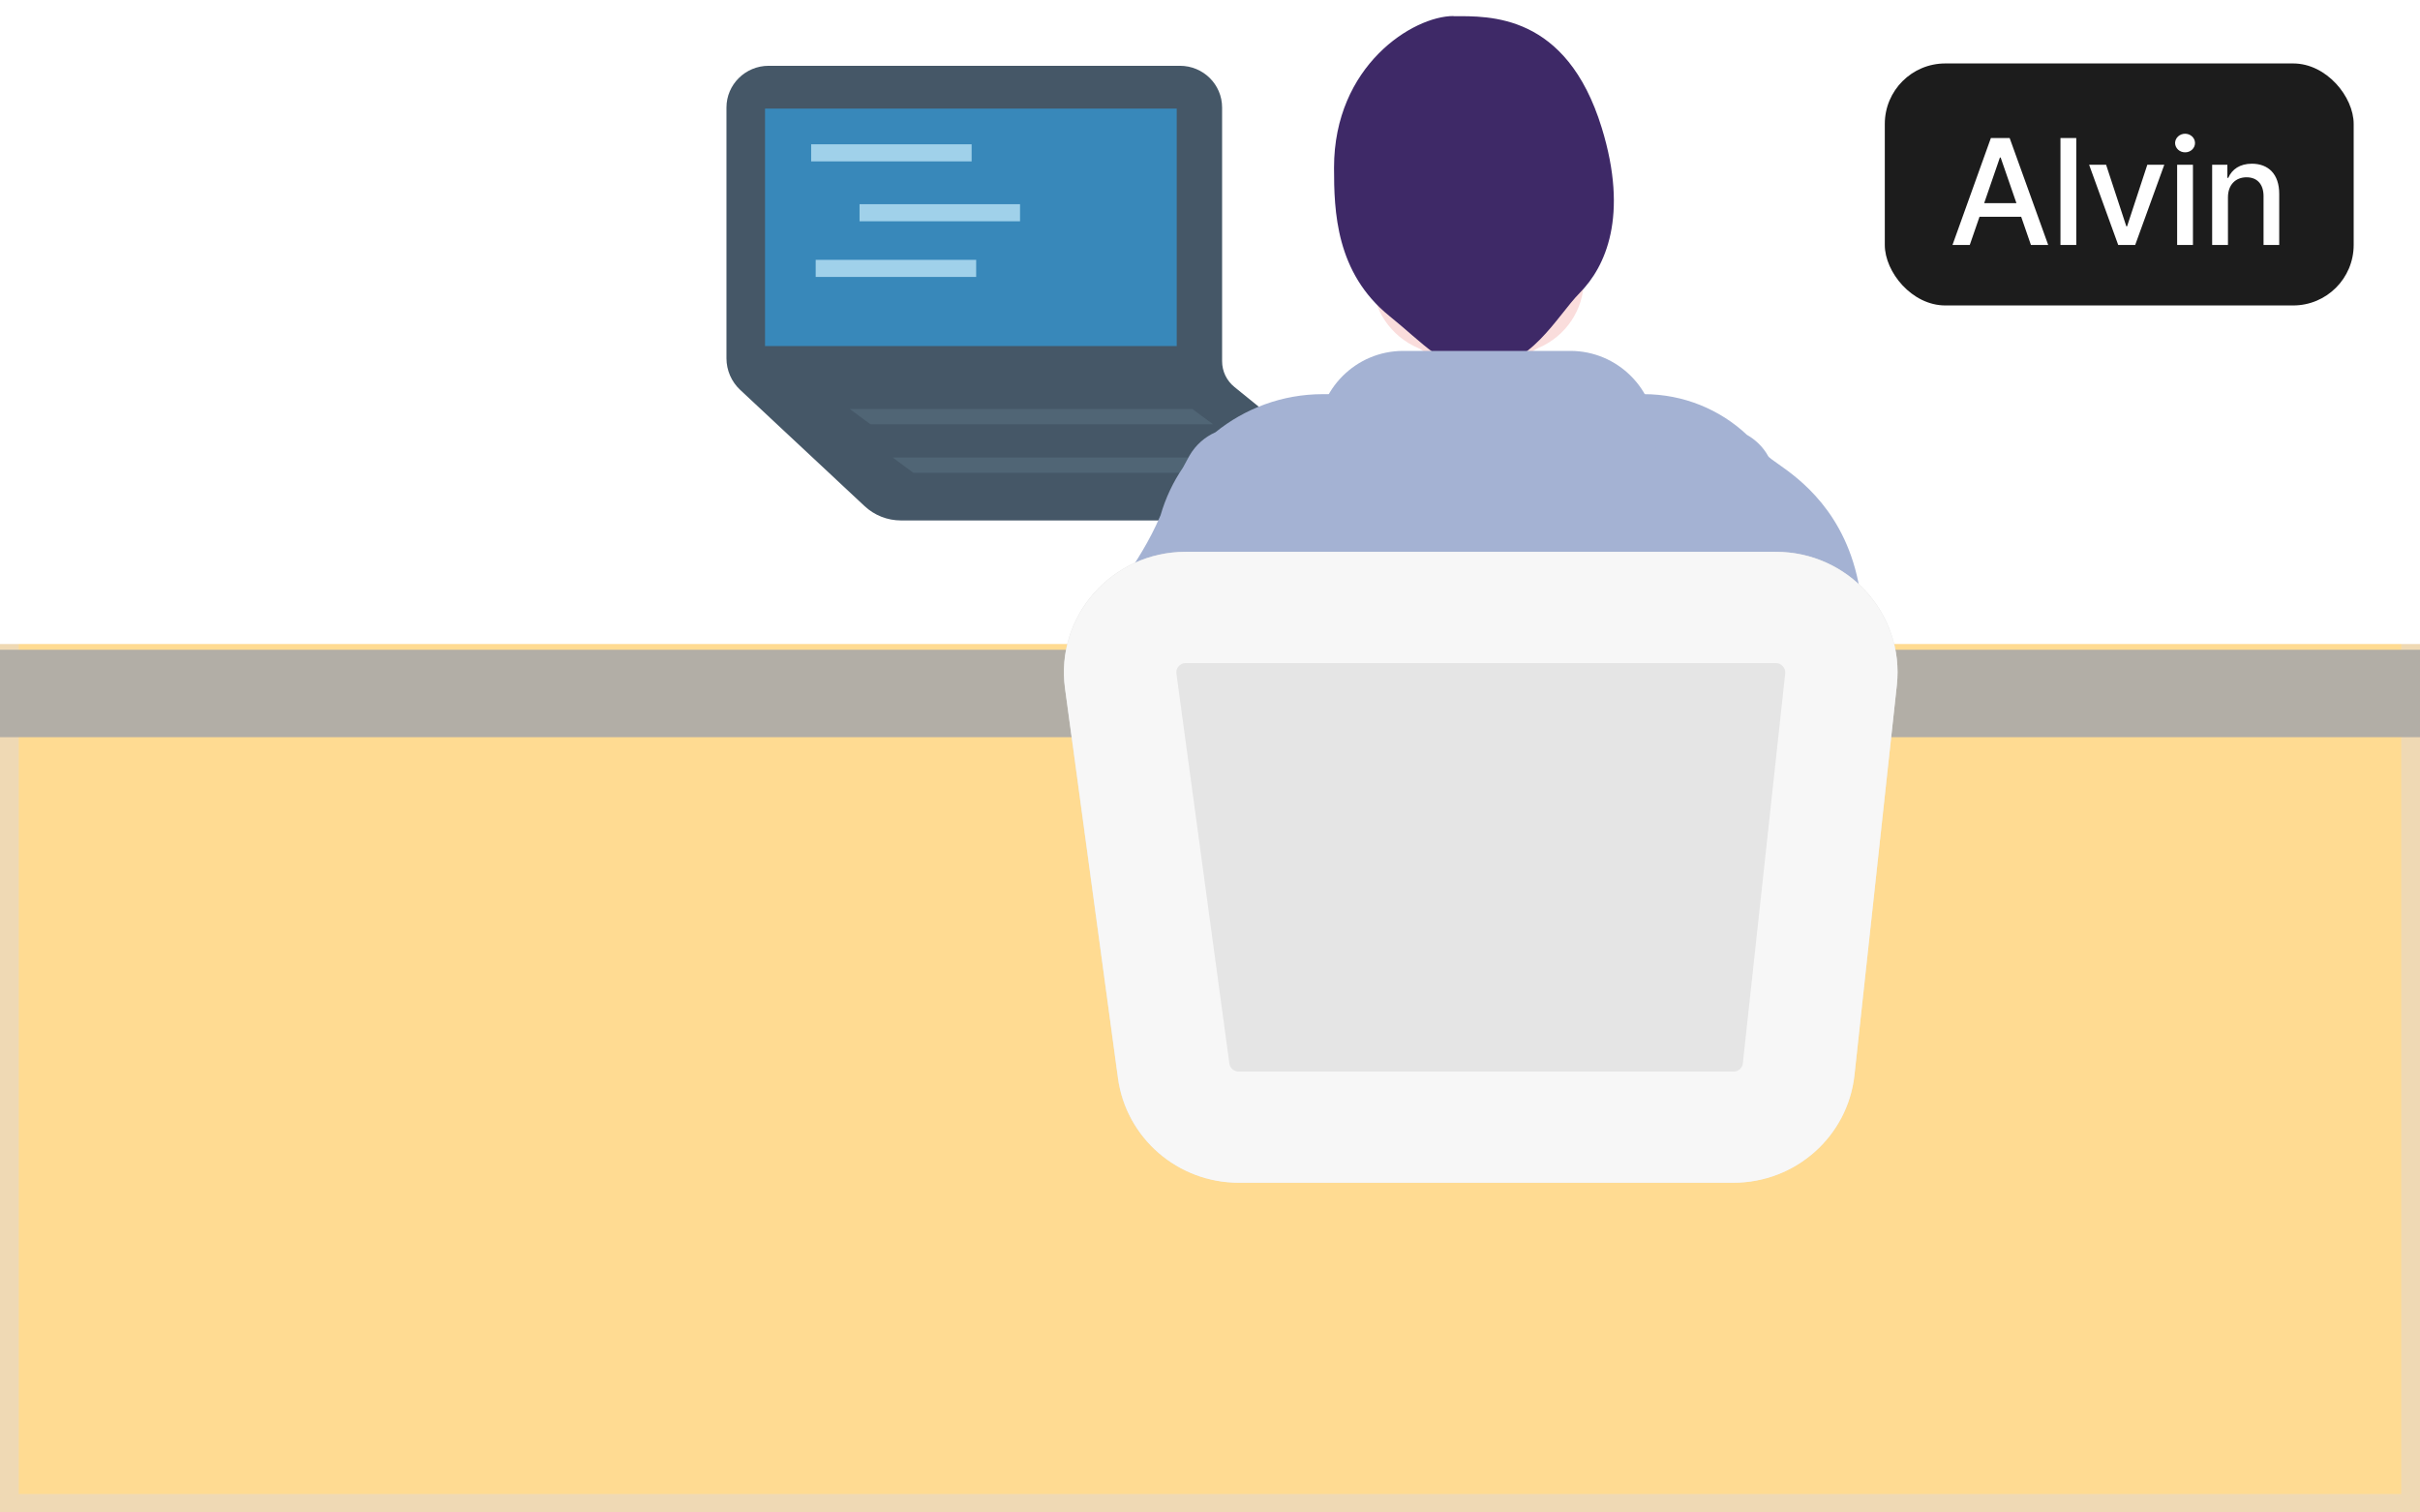 <svg width="160" height="100" viewBox="0 0 160 100" fill="none" xmlns="http://www.w3.org/2000/svg">
<rect x="0" y="0" width="160" height="100" fill="#333333" stroke="none"/>
<g clip-path="url(#clip0_14_828)">
<path d="M159.38 0.61H0.62V99.38H159.38V0.61Z" fill="#FFDB92"/>
<path d="M160 100H0V0H160V100ZM1.24 98.78H158.76V1.22H1.24V98.77V98.78Z" fill="#EFD9B4"/>
<path d="M159.38 0.61H0.62V41.96H159.38V0.61Z" fill="white"/>
<path d="M160 42.58H0V0H160V42.58ZM1.24 41.35H158.76V1.22H1.24V41.35Z" fill="white"/>
<path d="M159.38 43.57H0.62V48.13H159.38V43.57Z" fill="#B2AEA6"/>
<path d="M160 48.74H0V42.96H160V48.74ZM1.24 47.52H158.76V44.18H1.24V47.52Z" fill="#B2AEA6"/>
<path d="M80.8 23.89V7.11C80.8 5.58 79.55 4.35 78.01 4.35H50.82C49.28 4.35 48.03 5.59 48.03 7.11V23.69C48.03 24.48 48.36 25.24 48.94 25.78L57.16 33.46C57.81 34.07 58.67 34.41 59.57 34.41H89.61C90.58 34.41 91.01 33.21 90.26 32.6L81.62 25.59C81.1 25.17 80.8 24.55 80.8 23.88V23.89Z" fill="#455767"/>
<path d="M77.8 7.18H50.58V22.88H77.8V7.18Z" fill="#3888BA"/>
<path d="M64.24 9.54H53.63V10.67H64.24V9.54Z" fill="#A0D1EA"/>
<path d="M67.44 13.5H56.83V14.63H67.44V13.5Z" fill="#A0D1EA"/>
<path d="M64.54 17.18H53.93V18.31H64.54V17.18Z" fill="#A0D1EA"/>
<path d="M80.2 28.05H57.55L56.18 27.04H78.83L80.2 28.05Z" fill="#506575"/>
<path d="M83.04 31.26H60.39L59.02 30.25H81.67L83.04 31.26Z" fill="#506575"/>
<path d="M116.89 30.13C116.55 29.53 116.06 29.07 115.5 28.75C113.72 27.08 111.32 26.06 108.67 26.06H87.47C84.77 26.06 82.3 27.01 80.36 28.58C79.66 28.89 79.05 29.42 78.64 30.13C78.59 30.22 78.44 30.49 78.21 30.92C77.56 31.87 77.06 32.93 76.73 34.07C73.7 41.17 68.87 40.42 76.2 56.01C76.2 56.01 119.34 55.98 119.34 55.97C129.02 35.33 117.4 31.03 116.88 30.13H116.89Z" fill="#A4B2D3"/>
<path d="M90.74 7.42V18.48C90.74 20.51 91.98 22.24 93.74 23C94.33 23.25 94.71 23.84 94.71 24.47V26.02H100.75V24.47C100.75 23.83 101.13 23.25 101.72 23C103.49 22.25 104.72 20.51 104.72 18.48V7.42H90.73H90.74Z" fill="#FADDDC"/>
<path d="M96.1 1.06C93.43 1.06 88.2 4.33 88.2 11.09C88.2 13.95 88.31 18.03 91.87 20.9C94.05 22.65 95.59 24.5 97.77 24.43C101.22 24.32 102.9 20.93 104.45 19.36C106.14 17.65 107.7 14.3 105.9 8.45C103.56 0.85 98.44 1.07 96.1 1.07V1.06Z" fill="#3E2967"/>
<path d="M103.82 23.2H92.78C89.648 23.2 87.11 25.738 87.11 28.87C87.11 32.001 89.648 34.54 92.78 34.54H103.82C106.951 34.54 109.49 32.001 109.49 28.87C109.49 25.738 106.951 23.2 103.82 23.2Z" fill="#A4B2D3"/>
<path d="M114.6 78.19H81.89C77.86 78.19 74.45 75.24 73.91 71.28L70.41 45.51C69.76 40.73 73.52 36.48 78.39 36.48H117.41C122.2 36.48 125.93 40.59 125.41 45.3L122.61 71.07C122.17 75.12 118.72 78.19 114.61 78.19H114.6Z" fill="#E5E5E5"/>
<path d="M117.4 43.84C117.47 43.84 117.68 43.84 117.87 44.05C118.06 44.26 118.03 44.46 118.03 44.53L115.23 70.3C115.2 70.62 114.93 70.85 114.61 70.85H81.9C81.59 70.85 81.32 70.62 81.28 70.31L77.78 44.54C77.78 44.47 77.74 44.26 77.93 44.05C78.12 43.84 78.33 43.84 78.4 43.84H117.42M117.42 36.49H78.4C73.53 36.49 69.77 40.74 70.42 45.52L73.92 71.29C74.46 75.24 77.87 78.2 81.9 78.2H114.61C118.72 78.2 122.17 75.13 122.61 71.08L125.41 45.31C125.92 40.6 122.19 36.49 117.41 36.49H117.42Z" fill="#F7F7F7"/>
<rect x="124.615" y="4.195" width="31" height="16" rx="4" fill="#1C1C1C"/>
<path d="M130.233 16.195H129.09L131.629 9.125H132.869L135.418 16.195H134.276L133.631 14.33H130.877L130.233 16.195ZM131.185 13.431H133.318L132.274 10.414H132.225L131.185 13.431ZM137.274 9.125V16.195H136.229V9.125H137.274ZM143.094 10.892L141.17 16.195H140.047L138.123 10.892H139.246L140.584 14.965H140.633L141.971 10.892H143.094ZM143.943 16.195V10.892H144.988V16.195H143.943ZM143.807 9.457C143.812 9.115 144.109 8.842 144.471 8.842C144.827 8.842 145.125 9.115 145.125 9.457C145.125 9.799 144.827 10.077 144.471 10.072C144.109 10.077 143.812 9.799 143.807 9.457ZM147.303 13.05V16.195H146.258V10.892H147.264V11.761H147.322C147.571 11.19 148.094 10.824 148.885 10.824C149.974 10.824 150.696 11.512 150.692 12.826V16.195H149.656V12.953C149.651 12.181 149.236 11.722 148.533 11.722C147.816 11.722 147.303 12.206 147.303 13.05Z" fill="white"/>
</g>
<defs>
<clipPath id="clip0_14_828">
<rect width="160" height="100" fill="white"/>
</clipPath>
</defs>
</svg>

